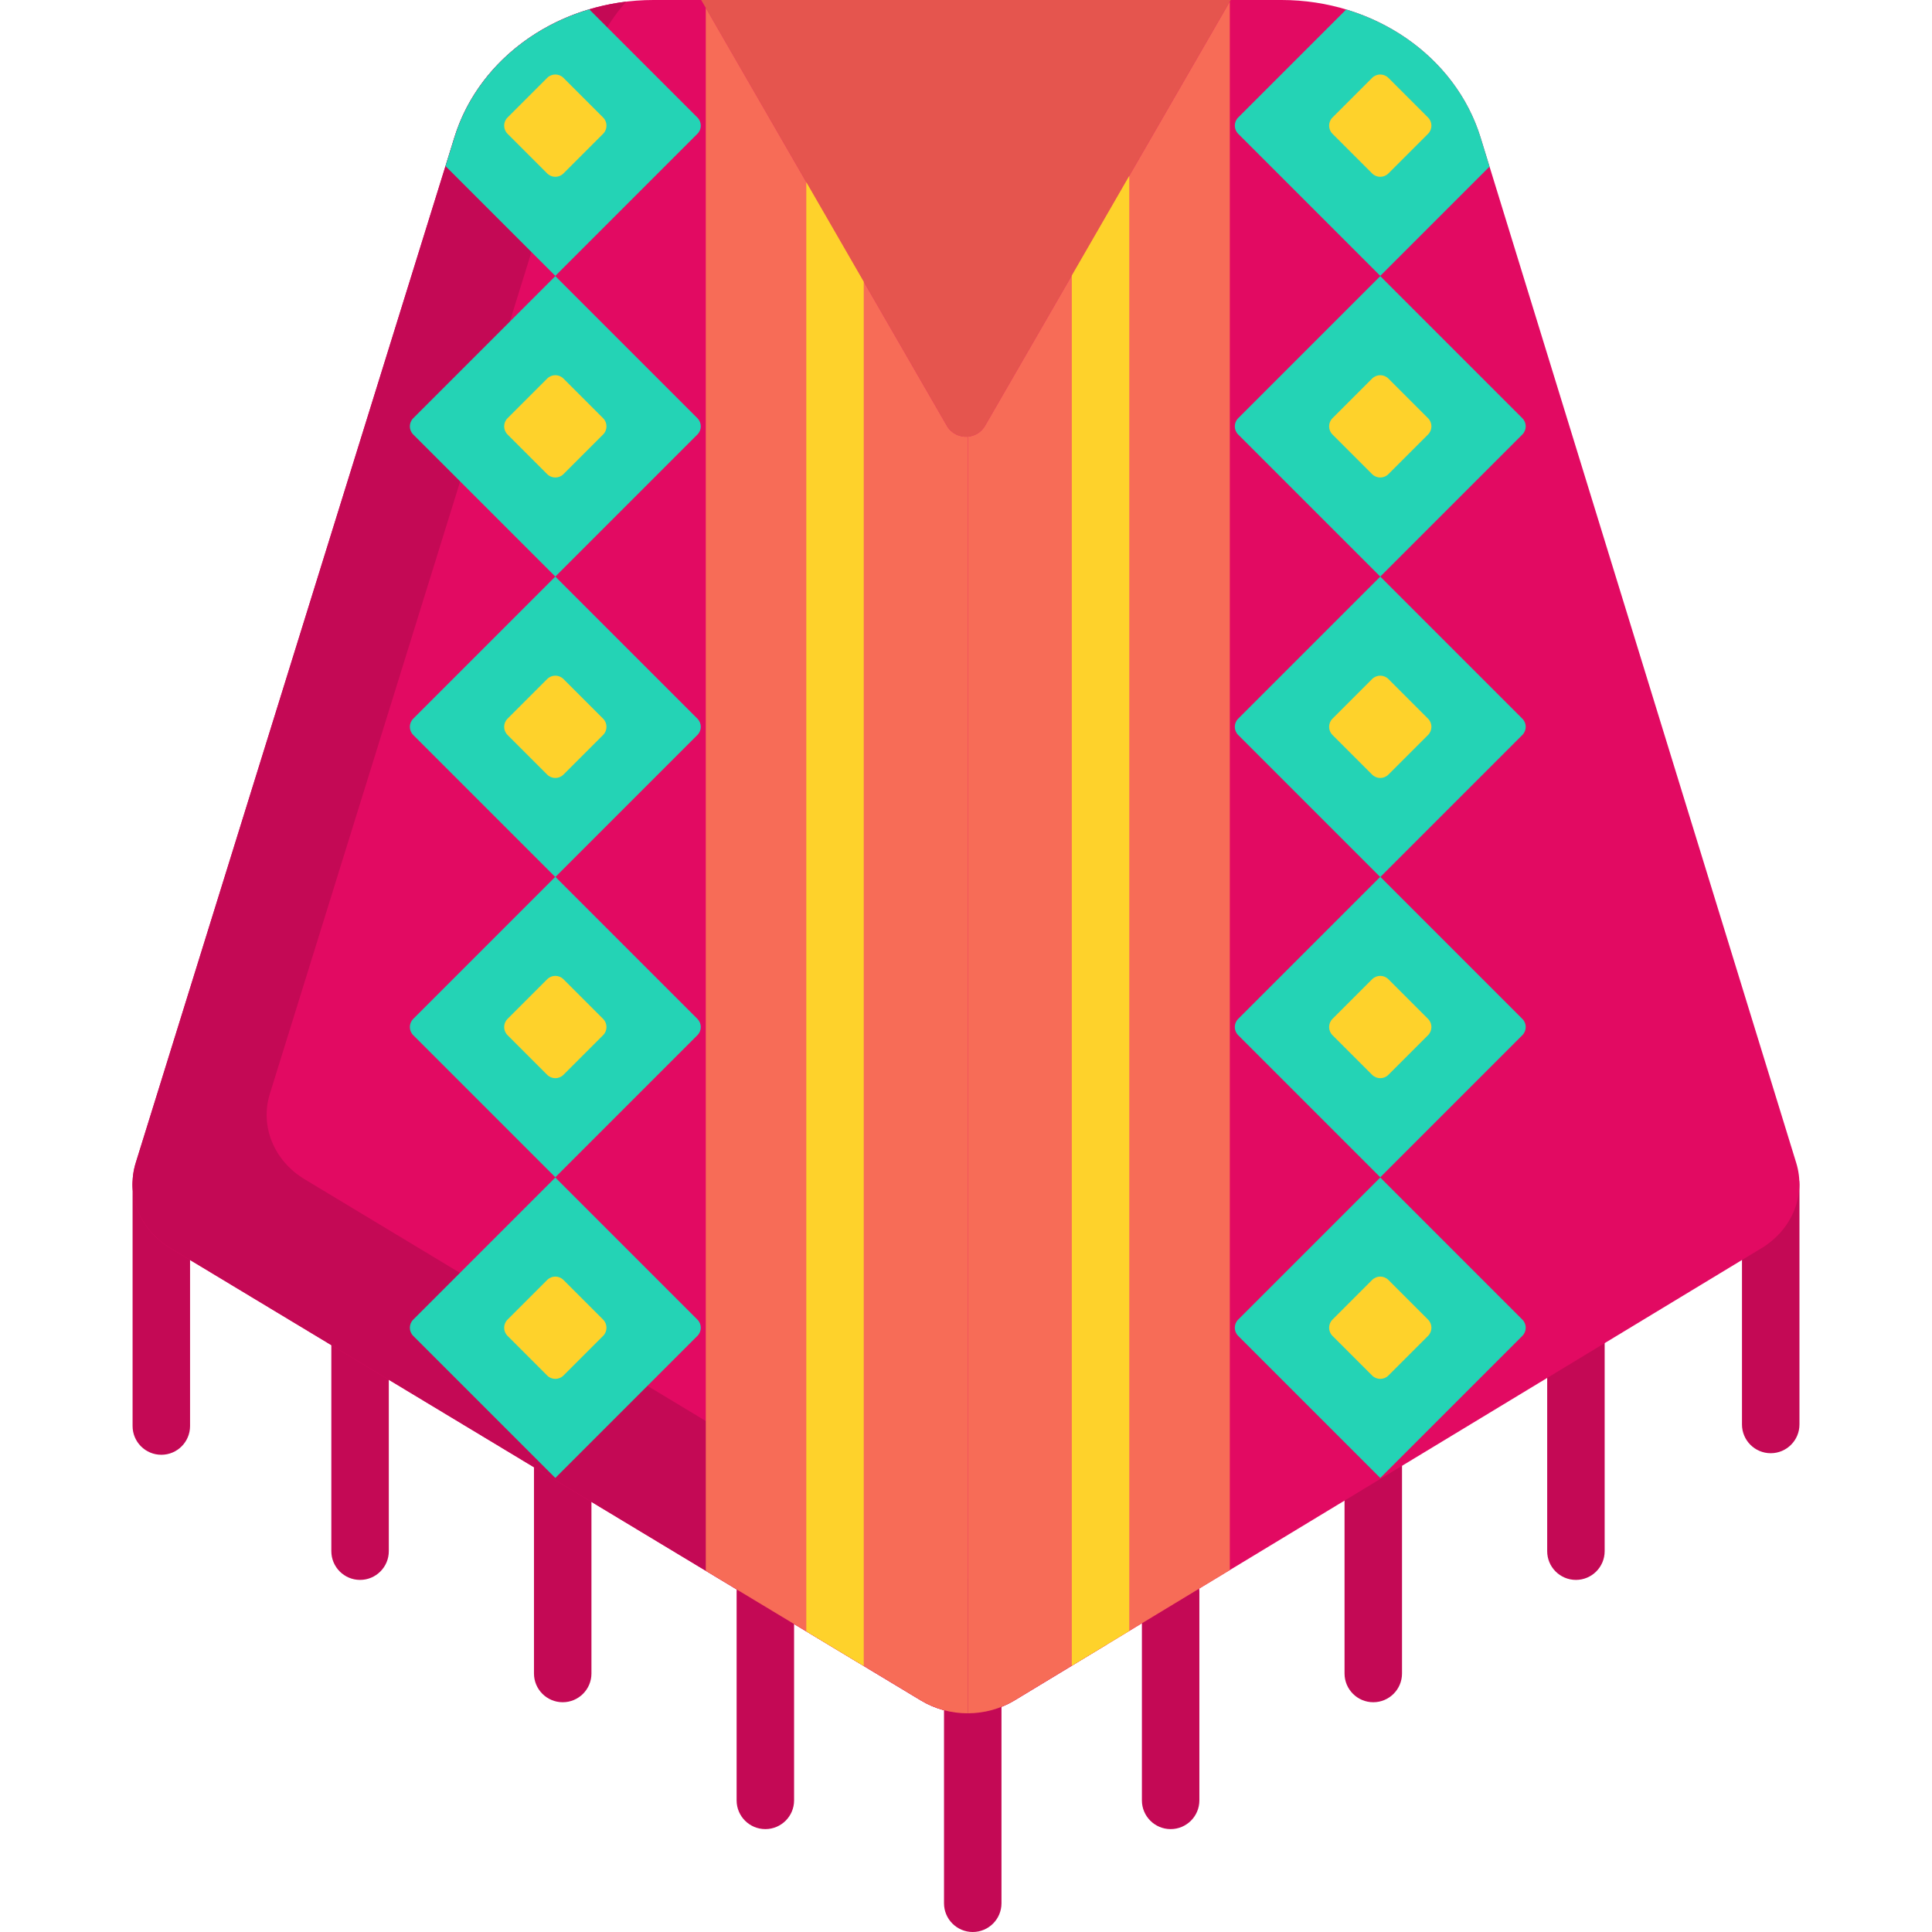 <svg id="Layer_1" enable-background="new 0 0 512 512" height="512" viewBox="0 0 512 512" width="512" xmlns="http://www.w3.org/2000/svg"><g fill="#c40955"><path d="m42.751 306.472c-4.206 0-7.615 3.409-7.615 7.615v63.829c0 4.206 3.41 7.615 7.615 7.615s7.615-3.409 7.615-7.615v-63.829c0-4.206-3.409-7.615-7.615-7.615z"/><path d="m257.787 443.298c-4.206 0-7.615 3.409-7.615 7.615v53.471c0 4.206 3.41 7.615 7.615 7.615s7.615-3.409 7.615-7.615v-53.471c0-4.206-3.409-7.615-7.615-7.615z"/><path d="m469.259 306.324c-4.206 0-7.615 3.409-7.615 7.615v63.562c0 4.206 3.41 7.615 7.615 7.615s7.615-3.409 7.615-7.615v-63.561c.001-4.207-3.409-7.616-7.615-7.616z"/><path d="m95.422 348.104c-4.206 0-7.615 3.409-7.615 7.615v55.356c0 4.206 3.41 7.615 7.615 7.615 4.206 0 7.615-3.409 7.615-7.615v-55.356c0-4.206-3.409-7.615-7.615-7.615z"/><path d="m149.124 380.523c-4.206 0-7.615 3.409-7.615 7.615v55.356c0 4.206 3.41 7.615 7.615 7.615s7.615-3.409 7.615-7.615v-55.356c.001-4.206-3.409-7.615-7.615-7.615z"/><path d="m202.826 414.145c-4.206 0-7.615 3.409-7.615 7.615v55.357c0 4.206 3.41 7.615 7.615 7.615s7.615-3.409 7.615-7.615v-55.357c.001-4.206-3.409-7.615-7.615-7.615z"/><path d="m417.635 348.104c-4.206 0-7.615 3.409-7.615 7.615v55.356c0 4.206 3.41 7.615 7.615 7.615s7.615-3.409 7.615-7.615v-55.356c.001-4.206-3.409-7.615-7.615-7.615z"/><path d="m363.933 380.523c-4.206 0-7.615 3.409-7.615 7.615v55.356c0 4.206 3.41 7.615 7.615 7.615s7.615-3.409 7.615-7.615v-55.356c0-4.206-3.409-7.615-7.615-7.615z"/><path d="m310.231 414.145c-4.206 0-7.615 3.409-7.615 7.615v55.357c0 4.206 3.41 7.615 7.615 7.615 4.206 0 7.615-3.409 7.615-7.615v-55.357c0-4.206-3.409-7.615-7.615-7.615z"/></g><path d="m466.822 330.777-197.946 119.834c-7.524 4.569-17.302 4.579-24.836.02l-198.84-119.834c-8.164-4.924-11.89-14.083-9.22-22.663 4.228-13.605 79.515-255.877 84.458-271.784 6.682-21.515 28.228-36.35 52.749-36.35h166.399c24.572 0 46.138 14.895 52.789 36.462 45.328 147.235 75.767 246.13 83.646 271.723 2.63 8.559-1.086 17.677-9.199 22.592z" fill="#e20a62"/><path d="m326.152 0-65.095 112.842c-2.254 3.892-7.879 3.892-10.133 0l-65.096-112.842z" fill="#e5554e"/><path d="m293.468 435.725-24.592 14.885c-7.524 4.569-17.302 4.579-24.836.02l-198.84-119.833c-8.164-4.924-11.89-14.083-9.22-22.663 1.051-3.381 75.983-244.514 84.458-271.784 6.011-19.373 24.074-33.324 45.509-35.914-4.488 5.097-7.93 11.047-9.971 17.637-1.755 5.648-82.076 264.119-84.458 271.784-2.67 8.58 1.056 17.739 9.22 22.663l198.84 119.834c4.193 2.539 9.087 3.656 13.89 3.371z" fill="#c40955"/><path d="m256.476 115.735v338.306c-4.333.01-8.657-1.127-12.432-3.41l-15.142-9.124-15.223-9.174-26.64-16.055v-414.187l26.64 46.187 15.223 26.387 22.023 38.179c1.217 2.1 3.43 3.064 5.551 2.891z" fill="#f76c57"/><path d="m325.913.426v415.659l-26.65 16.126-15.223 9.225-15.162 9.174c-3.765 2.273-8.078 3.42-12.402 3.43v-338.305c1.806-.152 3.542-1.116 4.577-2.892l22.987-39.844 15.223-26.387z" fill="#f76c57"/><path d="m228.902 74.664v366.843l-15.223-9.174v-384.056z" fill="#fed22b"/><path d="m299.263 46.613v385.598l-15.223 9.225v-368.437z" fill="#fed22b"/><path d="m394.741 44.157-28.954 28.954-37.66-37.66c-1.189-1.189-1.189-3.117 0-4.306l28.628-28.628c16.979 5.095 30.588 17.608 35.622 33.947z" fill="#24d3b5"/><path d="m353.121 31.143 10.507-10.507c1.191-1.191 3.123-1.191 4.314 0l10.507 10.507c1.191 1.191 1.191 3.123 0 4.314l-10.507 10.507c-1.191 1.191-3.123 1.191-4.314 0l-10.507-10.507c-1.191-1.191-1.191-3.123 0-4.314z" fill="#fed22b"/><path d="m403.445 115.142-37.659 37.659-37.659-37.659c-1.189-1.189-1.189-3.117 0-4.306l37.659-37.659 37.659 37.659c1.189 1.19 1.189 3.117 0 4.306z" fill="#24d3b5"/><path d="m353.121 110.832 10.507-10.507c1.191-1.191 3.123-1.191 4.314 0l10.507 10.507c1.191 1.191 1.191 3.123 0 4.314l-10.507 10.507c-1.191 1.191-3.123 1.191-4.314 0l-10.507-10.507c-1.191-1.191-1.191-3.122 0-4.314z" fill="#fed22b"/><path d="m403.445 194.768-37.659 37.659-37.659-37.659c-1.189-1.189-1.189-3.117 0-4.306l37.659-37.659 37.659 37.659c1.189 1.189 1.189 3.117 0 4.306z" fill="#24d3b5"/><path d="m353.121 190.458 10.507-10.507c1.191-1.191 3.123-1.191 4.314 0l10.507 10.507c1.191 1.191 1.191 3.123 0 4.314l-10.507 10.507c-1.191 1.191-3.123 1.191-4.314 0l-10.507-10.507c-1.191-1.192-1.191-3.123 0-4.314z" fill="#fed22b"/><path d="m403.445 274.327-37.659 37.659-37.659-37.659c-1.189-1.189-1.189-3.117 0-4.306l37.659-37.659 37.659 37.659c1.189 1.189 1.189 3.117 0 4.306z" fill="#24d3b5"/><path d="m353.121 270.017 10.507-10.507c1.191-1.191 3.123-1.191 4.314 0l10.507 10.507c1.191 1.191 1.191 3.123 0 4.314l-10.507 10.507c-1.191 1.191-3.123 1.191-4.314 0l-10.507-10.507c-1.191-1.191-1.191-3.122 0-4.314z" fill="#fed22b"/><path d="m403.445 354.017-37.659 37.659-37.659-37.659c-1.189-1.189-1.189-3.117 0-4.306l37.659-37.659 37.659 37.659c1.189 1.189 1.189 3.117 0 4.306z" fill="#24d3b5"/><path d="m353.121 349.707 10.507-10.507c1.191-1.191 3.123-1.191 4.314 0l10.507 10.507c1.191 1.191 1.191 3.123 0 4.314l-10.507 10.507c-1.191 1.191-3.123 1.191-4.314 0l-10.507-10.507c-1.191-1.192-1.191-3.123 0-4.314z" fill="#fed22b"/><path d="m184.825 35.451-37.66 37.66-29.106-29.106 2.385-7.652c5.074-16.329 18.704-28.822 35.713-33.876l28.669 28.669c1.188 1.188 1.188 3.116-.001 4.305z" fill="#24d3b5"/><path d="m134.502 31.143 10.507-10.507c1.191-1.191 3.123-1.191 4.314 0l10.507 10.507c1.191 1.191 1.191 3.123 0 4.314l-10.507 10.507c-1.191 1.191-3.123 1.191-4.314 0l-10.507-10.507c-1.191-1.191-1.191-3.123 0-4.314z" fill="#fed22b"/><path d="m184.825 115.142-37.659 37.659-37.659-37.659c-1.189-1.189-1.189-3.117 0-4.306l37.659-37.659 37.659 37.659c1.189 1.19 1.189 3.117 0 4.306z" fill="#24d3b5"/><path d="m134.502 110.832 10.507-10.507c1.191-1.191 3.123-1.191 4.314 0l10.507 10.507c1.191 1.191 1.191 3.123 0 4.314l-10.507 10.507c-1.191 1.191-3.123 1.191-4.314 0l-10.507-10.507c-1.191-1.191-1.191-3.122 0-4.314z" fill="#fed22b"/><path d="m184.825 194.768-37.659 37.659-37.659-37.659c-1.189-1.189-1.189-3.117 0-4.306l37.659-37.659 37.659 37.659c1.189 1.189 1.189 3.117 0 4.306z" fill="#24d3b5"/><path d="m134.502 190.458 10.507-10.507c1.191-1.191 3.123-1.191 4.314 0l10.507 10.507c1.191 1.191 1.191 3.123 0 4.314l-10.507 10.507c-1.191 1.191-3.123 1.191-4.314 0l-10.507-10.507c-1.191-1.192-1.191-3.123 0-4.314z" fill="#fed22b"/><path d="m184.825 274.327-37.659 37.659-37.659-37.659c-1.189-1.189-1.189-3.117 0-4.306l37.659-37.659 37.659 37.659c1.189 1.189 1.189 3.117 0 4.306z" fill="#24d3b5"/><path d="m134.502 270.017 10.507-10.507c1.191-1.191 3.123-1.191 4.314 0l10.507 10.507c1.191 1.191 1.191 3.123 0 4.314l-10.507 10.507c-1.191 1.191-3.123 1.191-4.314 0l-10.507-10.507c-1.191-1.191-1.191-3.122 0-4.314z" fill="#fed22b"/><path d="m184.825 354.017-37.659 37.659-37.659-37.659c-1.189-1.189-1.189-3.117 0-4.306l37.659-37.659 37.659 37.659c1.189 1.189 1.189 3.117 0 4.306z" fill="#24d3b5"/><path d="m134.502 349.707 10.507-10.507c1.191-1.191 3.123-1.191 4.314 0l10.507 10.507c1.191 1.191 1.191 3.123 0 4.314l-10.507 10.507c-1.191 1.191-3.123 1.191-4.314 0l-10.507-10.507c-1.191-1.192-1.191-3.123 0-4.314z" fill="#fed22b"/></svg>